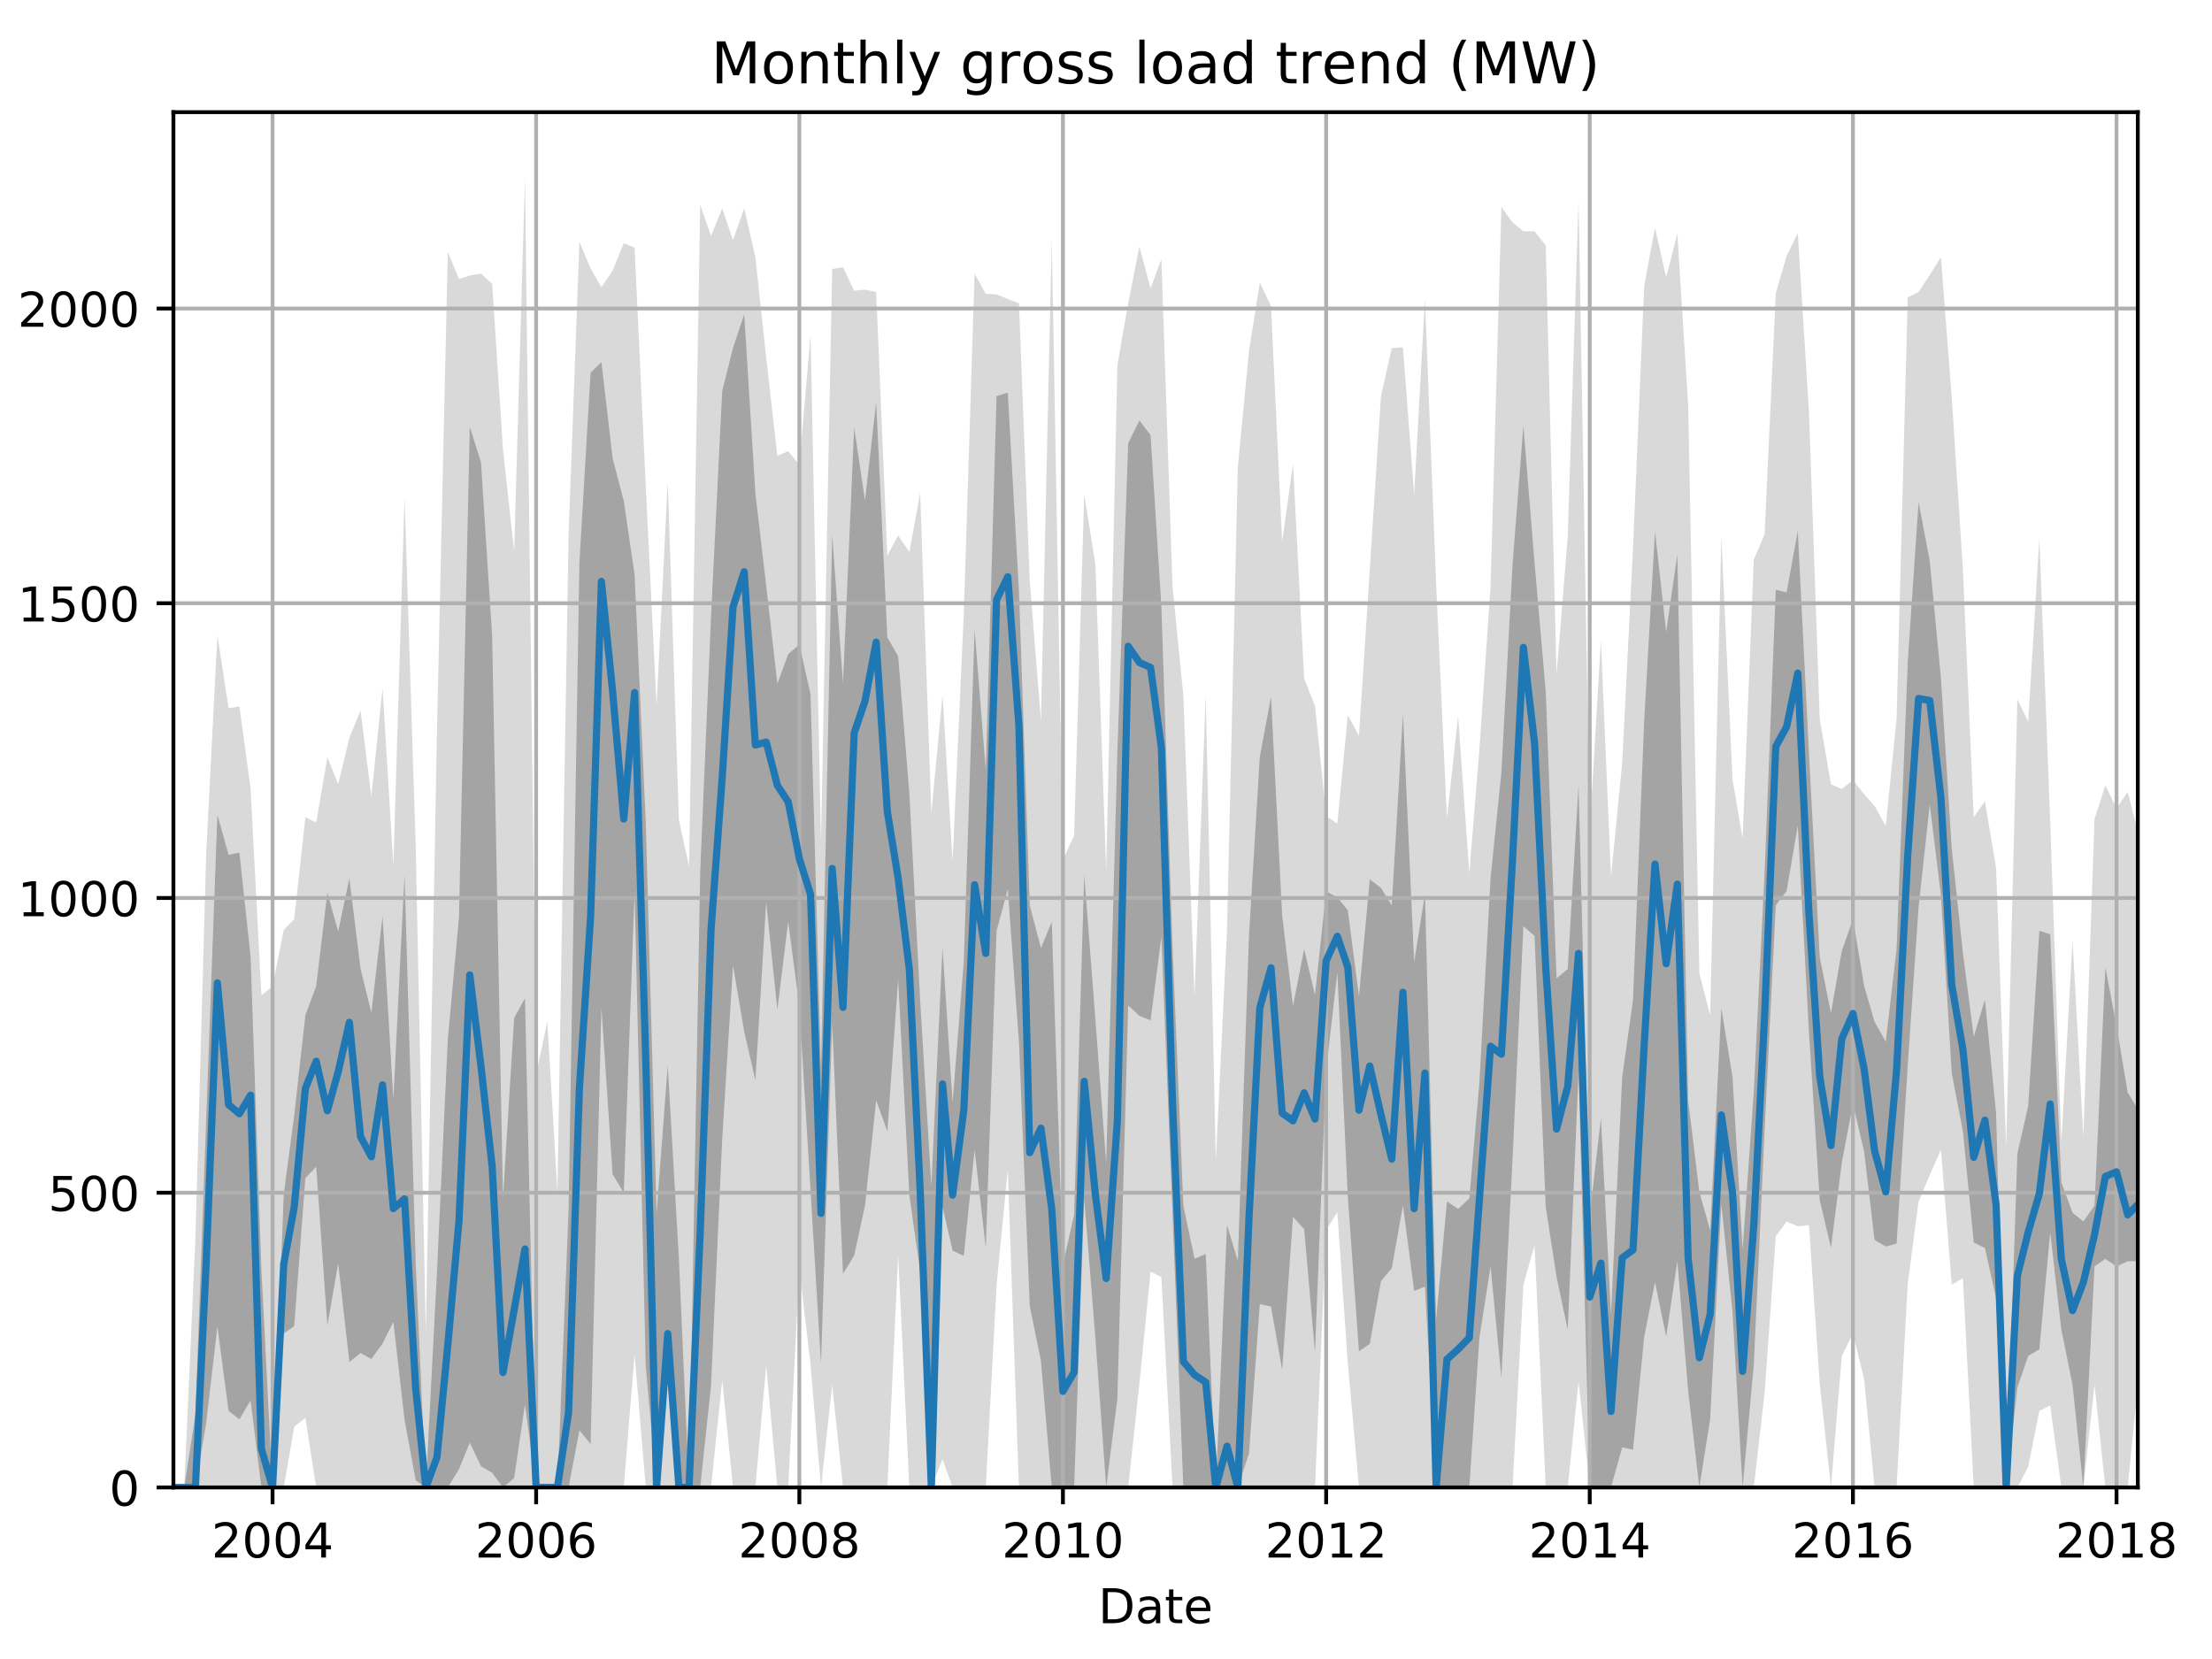 <?xml version="1.0" encoding="utf-8" standalone="no"?>
<!DOCTYPE svg PUBLIC "-//W3C//DTD SVG 1.1//EN"
  "http://www.w3.org/Graphics/SVG/1.1/DTD/svg11.dtd">
<!-- Created with matplotlib (http://matplotlib.org/) -->
<svg height="345.6pt" version="1.1" viewBox="0 0 460.8 345.6" width="460.8pt" xmlns="http://www.w3.org/2000/svg" xmlns:xlink="http://www.w3.org/1999/xlink">
 <defs>
  <style type="text/css">
*{stroke-linecap:butt;stroke-linejoin:round;}
  </style>
 </defs>
 <g id="figure_1">
  <g id="patch_1">
   <path d="M 0 345.6 
L 460.8 345.6 
L 460.8 0 
L 0 0 
z
" style="fill:none;"/>
  </g>
  <g id="axes_1">
   <g id="patch_2">
    <path d="M 36.124 309.863 
L 445.342 309.863 
L 445.342 23.365 
L 36.124 23.365 
z
" style="fill:none;"/>
   </g>
   <g id="PolyCollection_1">
    <path clip-path="url(#p1d9e7c443b)" d="M 36.124 309.863 
L 36.124 309.863 
L 38.377 309.863 
L 40.706 309.863 
L 42.959 309.863 
L 45.288 309.863 
L 47.616 309.863 
L 49.87 309.863 
L 52.198 309.863 
L 54.452 309.863 
L 56.78 309.863 
L 59.109 309.863 
L 61.287 297.215 
L 63.616 295.373 
L 65.869 309.863 
L 68.197 309.863 
L 70.451 309.863 
L 72.779 309.863 
L 75.108 309.863 
L 77.361 309.863 
L 79.69 309.863 
L 81.943 309.863 
L 84.272 309.863 
L 86.6 309.863 
L 88.703 309.863 
L 91.032 309.863 
L 93.285 309.863 
L 95.614 309.863 
L 97.867 309.863 
L 100.196 309.863 
L 102.524 309.863 
L 104.778 309.863 
L 107.106 309.863 
L 109.36 309.863 
L 111.688 309.863 
L 114.017 309.863 
L 116.12 309.863 
L 118.448 309.863 
L 120.702 309.863 
L 123.03 309.863 
L 125.284 309.863 
L 127.612 309.863 
L 129.941 309.863 
L 132.194 282.111 
L 134.523 309.863 
L 136.776 309.863 
L 139.105 309.863 
L 141.433 309.863 
L 143.536 309.863 
L 145.865 309.863 
L 148.118 309.863 
L 150.447 287.514 
L 152.7 309.863 
L 155.029 309.863 
L 157.357 309.863 
L 159.611 284.444 
L 161.939 309.863 
L 164.193 309.863 
L 166.521 264.183 
L 168.85 284.322 
L 171.028 309.863 
L 173.356 288.497 
L 175.61 309.863 
L 177.938 309.863 
L 180.192 309.863 
L 182.52 309.863 
L 184.849 309.863 
L 187.102 261.481 
L 189.431 309.863 
L 191.684 309.863 
L 194.013 309.863 
L 196.341 303.969 
L 198.444 309.863 
L 200.773 309.863 
L 203.026 309.863 
L 205.355 309.863 
L 207.608 267.744 
L 209.937 243.553 
L 212.265 309.863 
L 214.519 309.863 
L 216.847 309.863 
L 219.101 309.863 
L 221.429 309.863 
L 223.758 309.863 
L 225.861 309.863 
L 228.189 309.863 
L 230.443 309.863 
L 232.771 309.863 
L 235.025 309.863 
L 237.353 288.251 
L 239.682 264.92 
L 241.935 266.025 
L 244.264 309.863 
L 246.517 309.863 
L 248.845 309.863 
L 251.174 309.863 
L 253.277 309.863 
L 255.606 309.863 
L 257.859 309.863 
L 260.188 309.863 
L 262.441 309.863 
L 264.77 309.863 
L 267.098 309.863 
L 269.351 309.863 
L 271.68 309.863 
L 273.933 309.863 
L 276.262 256.201 
L 278.59 252.517 
L 280.769 283.953 
L 283.097 309.863 
L 285.351 309.863 
L 287.679 309.863 
L 289.933 309.863 
L 292.261 309.863 
L 294.59 309.863 
L 296.843 309.863 
L 299.172 309.863 
L 301.425 309.863 
L 303.753 309.863 
L 306.082 309.863 
L 308.185 309.863 
L 310.514 309.863 
L 312.767 309.863 
L 315.096 309.863 
L 317.349 267.621 
L 319.678 259.394 
L 322.006 309.863 
L 324.259 309.863 
L 326.588 309.863 
L 328.841 287.76 
L 331.17 309.863 
L 333.498 309.863 
L 335.602 309.863 
L 337.93 309.863 
L 340.184 309.863 
L 342.512 309.863 
L 344.765 309.863 
L 347.094 309.863 
L 349.422 309.863 
L 351.676 309.863 
L 354.004 309.863 
L 356.258 309.863 
L 358.586 309.863 
L 360.915 309.863 
L 363.018 309.863 
L 365.347 309.863 
L 367.6 290.216 
L 369.928 257.552 
L 372.182 254.482 
L 374.51 255.464 
L 376.839 255.219 
L 379.092 288.374 
L 381.421 309.863 
L 383.674 282.48 
L 386.003 277.813 
L 388.331 287.269 
L 390.51 309.863 
L 392.838 309.863 
L 395.092 309.863 
L 397.42 267.376 
L 399.673 250.307 
L 402.002 244.781 
L 404.33 239.501 
L 406.584 267.621 
L 408.912 266.27 
L 411.166 309.863 
L 413.494 309.863 
L 415.823 309.863 
L 417.926 309.863 
L 420.255 309.863 
L 422.508 305.566 
L 424.836 293.9 
L 427.09 292.795 
L 429.418 309.863 
L 431.747 309.863 
L 434 309.863 
L 436.329 288.497 
L 438.582 309.863 
L 440.911 309.863 
L 443.239 309.863 
L 445.342 288.742 
L 445.342 173.19 
L 445.342 173.19 
L 443.239 164.963 
L 440.911 168.401 
L 438.582 163.612 
L 436.329 170.611 
L 434 236.799 
L 431.747 195.785 
L 429.418 238.027 
L 427.09 170.98 
L 424.836 112.16 
L 422.508 150.35 
L 420.255 145.683 
L 417.926 238.887 
L 415.823 180.804 
L 413.494 166.927 
L 411.166 170.243 
L 408.912 118.668 
L 406.584 82.811 
L 404.33 53.585 
L 402.002 57.269 
L 399.673 60.831 
L 397.42 61.936 
L 395.092 149.736 
L 392.838 172.085 
L 390.51 167.91 
L 388.331 165.454 
L 386.003 162.507 
L 383.674 164.349 
L 381.421 163.366 
L 379.092 149.859 
L 376.839 85.758 
L 374.51 48.551 
L 372.182 53.34 
L 369.928 61.076 
L 367.6 111.3 
L 365.347 116.581 
L 363.018 174.664 
L 360.915 162.384 
L 358.586 111.791 
L 356.258 211.503 
L 354.004 202.784 
L 351.676 84.408 
L 349.422 48.674 
L 347.094 57.761 
L 344.765 47.446 
L 342.512 59.603 
L 340.184 114.247 
L 337.93 158.946 
L 335.602 182.645 
L 333.498 133.404 
L 331.17 172.822 
L 328.841 41.797 
L 326.588 111.791 
L 324.259 140.526 
L 322.006 51.13 
L 319.678 48.182 
L 317.349 48.182 
L 315.096 46.34 
L 312.767 43.148 
L 310.514 122.106 
L 308.185 156.121 
L 306.082 181.909 
L 303.753 149.122 
L 301.425 170.489 
L 299.172 121.738 
L 296.843 62.304 
L 294.59 103.073 
L 292.261 72.373 
L 289.933 72.496 
L 287.679 82.566 
L 285.351 118.668 
L 283.097 153.297 
L 280.769 148.999 
L 278.59 171.594 
L 276.262 169.997 
L 273.933 147.034 
L 271.68 141.386 
L 269.351 96.687 
L 267.098 112.897 
L 264.77 63.778 
L 262.441 58.866 
L 260.188 73.11 
L 257.859 97.301 
L 255.606 193.82 
L 253.277 241.834 
L 251.174 144.824 
L 248.845 207.451 
L 246.517 144.947 
L 244.264 122.229 
L 241.935 53.954 
L 239.682 60.094 
L 237.353 51.375 
L 235.025 63.164 
L 232.771 76.057 
L 230.443 181.417 
L 228.189 117.563 
L 225.861 102.95 
L 223.758 174.05 
L 221.429 179.084 
L 219.101 49.656 
L 216.847 150.104 
L 214.519 121.001 
L 212.265 63.164 
L 209.937 62.304 
L 207.608 61.322 
L 205.355 61.199 
L 203.026 57.024 
L 200.773 127.878 
L 198.444 179.33 
L 196.341 144.824 
L 194.013 169.383 
L 191.684 102.704 
L 189.431 114.984 
L 187.102 111.546 
L 184.849 115.721 
L 182.52 60.831 
L 180.192 60.339 
L 177.938 60.585 
L 175.61 55.673 
L 173.356 56.041 
L 171.028 175.278 
L 168.85 69.795 
L 166.521 96.81 
L 164.193 93.986 
L 161.939 94.968 
L 159.611 74.461 
L 157.357 53.585 
L 155.029 43.393 
L 152.7 50.024 
L 150.447 43.393 
L 148.118 49.165 
L 145.865 42.657 
L 143.536 180.435 
L 141.433 170.857 
L 139.105 100.248 
L 136.776 147.034 
L 134.523 101.231 
L 132.194 51.621 
L 129.941 50.638 
L 127.612 56.41 
L 125.284 59.848 
L 123.03 55.919 
L 120.702 50.393 
L 118.448 111.3 
L 116.12 248.342 
L 114.017 212.854 
L 111.688 223.783 
L 109.36 37.008 
L 107.106 114.861 
L 104.778 93.617 
L 102.524 59.111 
L 100.196 57.024 
L 97.867 57.392 
L 95.614 58.129 
L 93.285 52.48 
L 91.032 152.069 
L 88.703 277.691 
L 86.6 176.383 
L 84.272 103.564 
L 81.943 180.312 
L 79.69 143.35 
L 77.361 165.945 
L 75.108 148.017 
L 72.779 153.665 
L 70.451 163.366 
L 68.197 157.718 
L 65.869 171.348 
L 63.616 170.243 
L 61.287 191.487 
L 59.109 193.697 
L 56.78 205.486 
L 54.452 207.328 
L 52.198 164.226 
L 49.87 147.157 
L 47.616 147.525 
L 45.288 132.299 
L 42.959 177.734 
L 40.706 257.92 
L 38.377 309.863 
L 36.124 309.863 
z
" style="fill:#808080;fill-opacity:0.3;"/>
   </g>
   <g id="PolyCollection_2">
    <path clip-path="url(#p1d9e7c443b)" d="M 36.124 309.863 
L 36.124 309.863 
L 38.377 309.863 
L 40.706 309.863 
L 42.959 296.356 
L 45.288 276.34 
L 47.616 293.9 
L 49.87 295.68 
L 52.198 291.72 
L 54.452 309.863 
L 56.78 309.863 
L 59.109 277.813 
L 61.287 276.248 
L 63.616 245.426 
L 65.869 243.062 
L 68.197 276.125 
L 70.451 263.17 
L 72.779 283.738 
L 75.108 281.866 
L 77.361 283.094 
L 79.69 279.901 
L 81.943 275.357 
L 84.272 295.742 
L 86.6 308.39 
L 88.703 309.863 
L 91.032 309.863 
L 93.285 309.863 
L 95.614 306.057 
L 97.867 300.531 
L 100.196 305.443 
L 102.524 306.824 
L 104.778 309.863 
L 107.106 307.899 
L 109.36 292.61 
L 111.688 309.863 
L 114.017 309.863 
L 116.12 309.863 
L 118.448 309.863 
L 120.702 297.952 
L 123.03 300.838 
L 125.284 209.876 
L 127.612 244.597 
L 129.941 248.465 
L 132.194 185.807 
L 134.523 284.598 
L 136.776 309.863 
L 139.105 288.159 
L 141.433 309.863 
L 143.536 309.863 
L 145.865 309.863 
L 148.118 288.681 
L 150.447 237.321 
L 152.7 201.126 
L 155.029 214.88 
L 157.357 225.011 
L 159.611 187.956 
L 161.939 210.336 
L 164.193 192.009 
L 166.521 209.722 
L 168.85 247.974 
L 171.028 284.076 
L 173.356 213.069 
L 175.61 265.349 
L 177.938 261.543 
L 180.192 251.166 
L 182.52 229.216 
L 184.849 235.633 
L 187.102 204.012 
L 189.431 248.956 
L 191.684 264.828 
L 194.013 309.863 
L 196.341 251.412 
L 198.444 260.53 
L 200.773 261.635 
L 203.026 239.531 
L 205.355 259.916 
L 207.608 193.912 
L 209.937 185.224 
L 212.265 216.998 
L 214.519 272.103 
L 216.847 283.493 
L 219.101 309.863 
L 221.429 309.863 
L 223.758 309.863 
L 225.861 249.693 
L 228.189 278.765 
L 230.443 309.863 
L 232.771 291.352 
L 235.025 209.446 
L 237.353 211.626 
L 239.682 212.547 
L 241.935 195.171 
L 244.264 253.193 
L 246.517 309.863 
L 248.845 309.863 
L 251.174 309.863 
L 253.277 309.863 
L 255.606 309.863 
L 257.859 309.863 
L 260.188 302.772 
L 262.441 271.674 
L 264.77 272.165 
L 267.098 285.365 
L 269.351 253.5 
L 271.68 256.048 
L 273.933 281.682 
L 276.262 222.862 
L 278.59 202.569 
L 280.769 249.202 
L 283.097 281.497 
L 285.351 279.932 
L 287.679 266.884 
L 289.933 264.183 
L 292.261 251.074 
L 294.59 268.911 
L 296.843 268.051 
L 299.172 309.863 
L 301.425 309.863 
L 303.753 309.863 
L 306.082 309.863 
L 308.185 278.704 
L 310.514 263.815 
L 312.767 287.085 
L 315.096 241.343 
L 317.349 192.96 
L 319.678 194.987 
L 322.006 251.412 
L 324.259 265.994 
L 326.588 277.015 
L 328.841 223.291 
L 331.17 309.863 
L 333.498 309.863 
L 335.602 309.863 
L 337.93 301.513 
L 340.184 302.004 
L 342.512 278.519 
L 344.765 267.13 
L 347.094 278.427 
L 349.422 262.74 
L 351.676 289.786 
L 354.004 309.863 
L 356.258 295.65 
L 358.586 250.859 
L 360.915 273.331 
L 363.018 309.863 
L 365.347 284.322 
L 367.6 235.387 
L 369.928 188.601 
L 372.182 185.623 
L 374.51 171.993 
L 376.839 214.972 
L 379.092 250.061 
L 381.421 259.916 
L 383.674 242.264 
L 386.003 229.953 
L 388.331 239.9 
L 390.51 258.319 
L 392.838 259.67 
L 395.092 259.056 
L 397.42 221.941 
L 399.673 188.97 
L 402.002 167.572 
L 404.33 186.483 
L 406.584 223.568 
L 408.912 235.725 
L 411.166 258.841 
L 413.494 259.977 
L 415.823 270.446 
L 417.926 309.863 
L 420.255 289.049 
L 422.508 282.48 
L 424.836 281.068 
L 427.09 256.754 
L 429.418 276.985 
L 431.747 288.497 
L 434 309.863 
L 436.329 263.815 
L 438.582 262.249 
L 440.911 263.815 
L 443.239 262.74 
L 445.342 262.74 
L 445.342 231.058 
L 445.342 231.058 
L 443.239 227.589 
L 440.911 213.713 
L 438.582 201.556 
L 436.329 251.166 
L 434 254.451 
L 431.747 252.64 
L 429.418 246.316 
L 427.09 194.618 
L 424.836 193.912 
L 422.508 230.383 
L 420.255 240.36 
L 417.926 309.863 
L 415.823 231.979 
L 413.494 208.249 
L 411.166 215.985 
L 408.912 198.517 
L 406.584 176.843 
L 404.33 141.263 
L 402.002 116.887 
L 399.673 104.546 
L 397.42 137.886 
L 395.092 197.719 
L 392.838 216.998 
L 390.51 212.854 
L 388.331 205.394 
L 386.003 191.487 
L 383.674 198.118 
L 381.421 211.073 
L 379.092 199.438 
L 376.839 156.858 
L 374.51 110.594 
L 372.182 123.426 
L 369.928 122.843 
L 367.6 181.694 
L 365.347 227.466 
L 363.018 260.253 
L 360.915 224.366 
L 358.586 210.029 
L 356.258 256.293 
L 354.004 248.311 
L 351.676 229.216 
L 349.422 115.506 
L 347.094 131.654 
L 344.765 110.656 
L 342.512 150.227 
L 340.184 208.31 
L 337.93 224.427 
L 335.602 273.822 
L 333.498 232.962 
L 331.17 253.131 
L 328.841 163.643 
L 326.588 201.863 
L 324.259 203.797 
L 322.006 144.087 
L 319.678 117.287 
L 317.349 88.706 
L 315.096 117.532 
L 312.767 160.91 
L 310.514 182.891 
L 308.185 225.532 
L 306.082 249.662 
L 303.753 251.842 
L 301.425 250.276 
L 299.172 274.805 
L 296.843 186.268 
L 294.59 200.42 
L 292.261 148.723 
L 289.933 188.632 
L 287.679 184.948 
L 285.351 183.198 
L 283.097 207.512 
L 280.769 189.614 
L 278.59 186.943 
L 276.262 185.715 
L 273.933 207.297 
L 271.68 197.719 
L 269.351 209.538 
L 267.098 190.689 
L 264.77 145.162 
L 262.441 157.687 
L 260.188 194.894 
L 257.859 262.679 
L 255.606 255.188 
L 253.277 309.863 
L 251.174 261.236 
L 248.845 262.218 
L 246.517 251.166 
L 244.264 197.35 
L 241.935 126.281 
L 239.682 90.64 
L 237.353 87.6 
L 235.025 92.328 
L 232.771 156.612 
L 230.443 242.294 
L 228.189 212.362 
L 225.861 182.246 
L 223.758 253.008 
L 221.429 263.446 
L 219.101 192.039 
L 216.847 197.504 
L 214.519 188.632 
L 212.265 123.027 
L 209.937 81.798 
L 207.608 82.504 
L 205.355 160.45 
L 203.026 131.163 
L 200.773 200.328 
L 198.444 229.646 
L 196.341 197.473 
L 194.013 246.991 
L 191.684 208.372 
L 189.431 165.208 
L 187.102 136.689 
L 184.849 132.79 
L 182.52 83.763 
L 180.192 104.27 
L 177.938 89.043 
L 175.61 142.307 
L 173.356 111.454 
L 171.028 222.677 
L 168.85 144.64 
L 166.521 134.294 
L 164.193 136.259 
L 161.939 142.429 
L 159.611 121.984 
L 157.357 102.704 
L 155.029 65.466 
L 152.7 72.466 
L 150.447 81.491 
L 148.118 128.492 
L 145.865 181.694 
L 143.536 309.863 
L 141.433 262.341 
L 139.105 221.971 
L 136.776 252.763 
L 134.523 171.317 
L 132.194 119.65 
L 129.941 104.362 
L 127.612 95.429 
L 125.284 75.443 
L 123.03 77.654 
L 120.702 117.256 
L 118.448 251.995 
L 116.12 309.863 
L 114.017 309.863 
L 111.688 309.863 
L 109.36 207.942 
L 107.106 212.086 
L 104.778 249.57 
L 102.524 132.513 
L 100.196 96.288 
L 97.867 88.92 
L 95.614 191.088 
L 93.285 216.538 
L 91.032 264.92 
L 88.703 309.863 
L 86.6 263.201 
L 84.272 182.154 
L 81.943 229.063 
L 79.69 190.873 
L 77.361 210.981 
L 75.108 201.771 
L 72.779 182.983 
L 70.451 194.066 
L 68.197 185.961 
L 65.869 205.424 
L 63.616 211.472 
L 61.287 232.378 
L 59.109 248.772 
L 56.78 309.863 
L 54.452 264.521 
L 52.198 199.223 
L 49.87 177.611 
L 47.616 178.071 
L 45.288 169.721 
L 42.959 233.084 
L 40.706 294.606 
L 38.377 309.863 
L 36.124 309.863 
z
" style="fill:#808080;fill-opacity:0.6;"/>
   </g>
   <g id="matplotlib.axis_1">
    <g id="xtick_1">
     <g id="line2d_1">
      <path clip-path="url(#p1d9e7c443b)" d="M 56.78 309.863 
L 56.78 23.365 
" style="fill:none;stroke:#b0b0b0;stroke-linecap:square;stroke-width:0.8;"/>
     </g>
     <g id="line2d_2">
      <defs>
       <path d="M 0 0 
L 0 3.5 
" id="m253d51d270" style="stroke:#000000;stroke-width:0.8;"/>
      </defs>
      <g>
       <use style="stroke:#000000;stroke-width:0.8;" x="56.78" xlink:href="#m253d51d270" y="309.863"/>
      </g>
     </g>
     <g id="text_1">
      <!-- 2004 -->
      <defs>
       <path d="M 19.188 8.297 
L 53.609 8.297 
L 53.609 0 
L 7.328 0 
L 7.328 8.297 
Q 12.938 14.109 22.625 23.891 
Q 32.328 33.688 34.812 36.531 
Q 39.547 41.844 41.422 45.531 
Q 43.312 49.219 43.312 52.781 
Q 43.312 58.594 39.234 62.25 
Q 35.156 65.922 28.609 65.922 
Q 23.969 65.922 18.812 64.312 
Q 13.672 62.703 7.812 59.422 
L 7.812 69.391 
Q 13.766 71.781 18.938 73 
Q 24.125 74.219 28.422 74.219 
Q 39.75 74.219 46.484 68.547 
Q 53.219 62.891 53.219 53.422 
Q 53.219 48.922 51.531 44.891 
Q 49.859 40.875 45.406 35.406 
Q 44.188 33.984 37.641 27.219 
Q 31.109 20.453 19.188 8.297 
z
" id="DejaVuSans-32"/>
       <path d="M 31.781 66.406 
Q 24.172 66.406 20.328 58.906 
Q 16.5 51.422 16.5 36.375 
Q 16.5 21.391 20.328 13.891 
Q 24.172 6.391 31.781 6.391 
Q 39.453 6.391 43.281 13.891 
Q 47.125 21.391 47.125 36.375 
Q 47.125 51.422 43.281 58.906 
Q 39.453 66.406 31.781 66.406 
z
M 31.781 74.219 
Q 44.047 74.219 50.516 64.516 
Q 56.984 54.828 56.984 36.375 
Q 56.984 17.969 50.516 8.266 
Q 44.047 -1.422 31.781 -1.422 
Q 19.531 -1.422 13.062 8.266 
Q 6.594 17.969 6.594 36.375 
Q 6.594 54.828 13.062 64.516 
Q 19.531 74.219 31.781 74.219 
z
" id="DejaVuSans-30"/>
       <path d="M 37.797 64.312 
L 12.891 25.391 
L 37.797 25.391 
z
M 35.203 72.906 
L 47.609 72.906 
L 47.609 25.391 
L 58.016 25.391 
L 58.016 17.188 
L 47.609 17.188 
L 47.609 0 
L 37.797 0 
L 37.797 17.188 
L 4.891 17.188 
L 4.891 26.703 
z
" id="DejaVuSans-34"/>
      </defs>
      <g transform="translate(44.055 324.462)scale(0.1 -0.1)">
       <use xlink:href="#DejaVuSans-32"/>
       <use x="63.623" xlink:href="#DejaVuSans-30"/>
       <use x="127.246" xlink:href="#DejaVuSans-30"/>
       <use x="190.869" xlink:href="#DejaVuSans-34"/>
      </g>
     </g>
    </g>
    <g id="xtick_2">
     <g id="line2d_3">
      <path clip-path="url(#p1d9e7c443b)" d="M 111.688 309.863 
L 111.688 23.365 
" style="fill:none;stroke:#b0b0b0;stroke-linecap:square;stroke-width:0.8;"/>
     </g>
     <g id="line2d_4">
      <g>
       <use style="stroke:#000000;stroke-width:0.8;" x="111.688" xlink:href="#m253d51d270" y="309.863"/>
      </g>
     </g>
     <g id="text_2">
      <!-- 2006 -->
      <defs>
       <path d="M 33.016 40.375 
Q 26.375 40.375 22.484 35.828 
Q 18.609 31.297 18.609 23.391 
Q 18.609 15.531 22.484 10.953 
Q 26.375 6.391 33.016 6.391 
Q 39.656 6.391 43.531 10.953 
Q 47.406 15.531 47.406 23.391 
Q 47.406 31.297 43.531 35.828 
Q 39.656 40.375 33.016 40.375 
z
M 52.594 71.297 
L 52.594 62.312 
Q 48.875 64.062 45.094 64.984 
Q 41.312 65.922 37.594 65.922 
Q 27.828 65.922 22.672 59.328 
Q 17.531 52.734 16.797 39.406 
Q 19.672 43.656 24.016 45.922 
Q 28.375 48.188 33.594 48.188 
Q 44.578 48.188 50.953 41.516 
Q 57.328 34.859 57.328 23.391 
Q 57.328 12.156 50.688 5.359 
Q 44.047 -1.422 33.016 -1.422 
Q 20.359 -1.422 13.672 8.266 
Q 6.984 17.969 6.984 36.375 
Q 6.984 53.656 15.188 63.938 
Q 23.391 74.219 37.203 74.219 
Q 40.922 74.219 44.703 73.484 
Q 48.484 72.75 52.594 71.297 
z
" id="DejaVuSans-36"/>
      </defs>
      <g transform="translate(98.963 324.462)scale(0.1 -0.1)">
       <use xlink:href="#DejaVuSans-32"/>
       <use x="63.623" xlink:href="#DejaVuSans-30"/>
       <use x="127.246" xlink:href="#DejaVuSans-30"/>
       <use x="190.869" xlink:href="#DejaVuSans-36"/>
      </g>
     </g>
    </g>
    <g id="xtick_3">
     <g id="line2d_5">
      <path clip-path="url(#p1d9e7c443b)" d="M 166.521 309.863 
L 166.521 23.365 
" style="fill:none;stroke:#b0b0b0;stroke-linecap:square;stroke-width:0.8;"/>
     </g>
     <g id="line2d_6">
      <g>
       <use style="stroke:#000000;stroke-width:0.8;" x="166.521" xlink:href="#m253d51d270" y="309.863"/>
      </g>
     </g>
     <g id="text_3">
      <!-- 2008 -->
      <defs>
       <path d="M 31.781 34.625 
Q 24.75 34.625 20.719 30.859 
Q 16.703 27.094 16.703 20.516 
Q 16.703 13.922 20.719 10.156 
Q 24.75 6.391 31.781 6.391 
Q 38.812 6.391 42.859 10.172 
Q 46.922 13.969 46.922 20.516 
Q 46.922 27.094 42.891 30.859 
Q 38.875 34.625 31.781 34.625 
z
M 21.922 38.812 
Q 15.578 40.375 12.031 44.719 
Q 8.5 49.078 8.5 55.328 
Q 8.5 64.062 14.719 69.141 
Q 20.953 74.219 31.781 74.219 
Q 42.672 74.219 48.875 69.141 
Q 55.078 64.062 55.078 55.328 
Q 55.078 49.078 51.531 44.719 
Q 48 40.375 41.703 38.812 
Q 48.828 37.156 52.797 32.312 
Q 56.781 27.484 56.781 20.516 
Q 56.781 9.906 50.312 4.234 
Q 43.844 -1.422 31.781 -1.422 
Q 19.734 -1.422 13.25 4.234 
Q 6.781 9.906 6.781 20.516 
Q 6.781 27.484 10.781 32.312 
Q 14.797 37.156 21.922 38.812 
z
M 18.312 54.391 
Q 18.312 48.734 21.844 45.562 
Q 25.391 42.391 31.781 42.391 
Q 38.141 42.391 41.719 45.562 
Q 45.312 48.734 45.312 54.391 
Q 45.312 60.062 41.719 63.234 
Q 38.141 66.406 31.781 66.406 
Q 25.391 66.406 21.844 63.234 
Q 18.312 60.062 18.312 54.391 
z
" id="DejaVuSans-38"/>
      </defs>
      <g transform="translate(153.796 324.462)scale(0.1 -0.1)">
       <use xlink:href="#DejaVuSans-32"/>
       <use x="63.623" xlink:href="#DejaVuSans-30"/>
       <use x="127.246" xlink:href="#DejaVuSans-30"/>
       <use x="190.869" xlink:href="#DejaVuSans-38"/>
      </g>
     </g>
    </g>
    <g id="xtick_4">
     <g id="line2d_7">
      <path clip-path="url(#p1d9e7c443b)" d="M 221.429 309.863 
L 221.429 23.365 
" style="fill:none;stroke:#b0b0b0;stroke-linecap:square;stroke-width:0.8;"/>
     </g>
     <g id="line2d_8">
      <g>
       <use style="stroke:#000000;stroke-width:0.8;" x="221.429" xlink:href="#m253d51d270" y="309.863"/>
      </g>
     </g>
     <g id="text_4">
      <!-- 2010 -->
      <defs>
       <path d="M 12.406 8.297 
L 28.516 8.297 
L 28.516 63.922 
L 10.984 60.406 
L 10.984 69.391 
L 28.422 72.906 
L 38.281 72.906 
L 38.281 8.297 
L 54.391 8.297 
L 54.391 0 
L 12.406 0 
z
" id="DejaVuSans-31"/>
      </defs>
      <g transform="translate(208.704 324.462)scale(0.1 -0.1)">
       <use xlink:href="#DejaVuSans-32"/>
       <use x="63.623" xlink:href="#DejaVuSans-30"/>
       <use x="127.246" xlink:href="#DejaVuSans-31"/>
       <use x="190.869" xlink:href="#DejaVuSans-30"/>
      </g>
     </g>
    </g>
    <g id="xtick_5">
     <g id="line2d_9">
      <path clip-path="url(#p1d9e7c443b)" d="M 276.262 309.863 
L 276.262 23.365 
" style="fill:none;stroke:#b0b0b0;stroke-linecap:square;stroke-width:0.8;"/>
     </g>
     <g id="line2d_10">
      <g>
       <use style="stroke:#000000;stroke-width:0.8;" x="276.262" xlink:href="#m253d51d270" y="309.863"/>
      </g>
     </g>
     <g id="text_5">
      <!-- 2012 -->
      <g transform="translate(263.537 324.462)scale(0.1 -0.1)">
       <use xlink:href="#DejaVuSans-32"/>
       <use x="63.623" xlink:href="#DejaVuSans-30"/>
       <use x="127.246" xlink:href="#DejaVuSans-31"/>
       <use x="190.869" xlink:href="#DejaVuSans-32"/>
      </g>
     </g>
    </g>
    <g id="xtick_6">
     <g id="line2d_11">
      <path clip-path="url(#p1d9e7c443b)" d="M 331.17 309.863 
L 331.17 23.365 
" style="fill:none;stroke:#b0b0b0;stroke-linecap:square;stroke-width:0.8;"/>
     </g>
     <g id="line2d_12">
      <g>
       <use style="stroke:#000000;stroke-width:0.8;" x="331.17" xlink:href="#m253d51d270" y="309.863"/>
      </g>
     </g>
     <g id="text_6">
      <!-- 2014 -->
      <g transform="translate(318.445 324.462)scale(0.1 -0.1)">
       <use xlink:href="#DejaVuSans-32"/>
       <use x="63.623" xlink:href="#DejaVuSans-30"/>
       <use x="127.246" xlink:href="#DejaVuSans-31"/>
       <use x="190.869" xlink:href="#DejaVuSans-34"/>
      </g>
     </g>
    </g>
    <g id="xtick_7">
     <g id="line2d_13">
      <path clip-path="url(#p1d9e7c443b)" d="M 386.003 309.863 
L 386.003 23.365 
" style="fill:none;stroke:#b0b0b0;stroke-linecap:square;stroke-width:0.8;"/>
     </g>
     <g id="line2d_14">
      <g>
       <use style="stroke:#000000;stroke-width:0.8;" x="386.003" xlink:href="#m253d51d270" y="309.863"/>
      </g>
     </g>
     <g id="text_7">
      <!-- 2016 -->
      <g transform="translate(373.278 324.462)scale(0.1 -0.1)">
       <use xlink:href="#DejaVuSans-32"/>
       <use x="63.623" xlink:href="#DejaVuSans-30"/>
       <use x="127.246" xlink:href="#DejaVuSans-31"/>
       <use x="190.869" xlink:href="#DejaVuSans-36"/>
      </g>
     </g>
    </g>
    <g id="xtick_8">
     <g id="line2d_15">
      <path clip-path="url(#p1d9e7c443b)" d="M 440.911 309.863 
L 440.911 23.365 
" style="fill:none;stroke:#b0b0b0;stroke-linecap:square;stroke-width:0.8;"/>
     </g>
     <g id="line2d_16">
      <g>
       <use style="stroke:#000000;stroke-width:0.8;" x="440.911" xlink:href="#m253d51d270" y="309.863"/>
      </g>
     </g>
     <g id="text_8">
      <!-- 2018 -->
      <g transform="translate(428.186 324.462)scale(0.1 -0.1)">
       <use xlink:href="#DejaVuSans-32"/>
       <use x="63.623" xlink:href="#DejaVuSans-30"/>
       <use x="127.246" xlink:href="#DejaVuSans-31"/>
       <use x="190.869" xlink:href="#DejaVuSans-38"/>
      </g>
     </g>
    </g>
    <g id="text_9">
     <!-- Date -->
     <defs>
      <path d="M 19.672 64.797 
L 19.672 8.109 
L 31.594 8.109 
Q 46.688 8.109 53.688 14.938 
Q 60.688 21.781 60.688 36.531 
Q 60.688 51.172 53.688 57.984 
Q 46.688 64.797 31.594 64.797 
z
M 9.812 72.906 
L 30.078 72.906 
Q 51.266 72.906 61.172 64.094 
Q 71.094 55.281 71.094 36.531 
Q 71.094 17.672 61.125 8.828 
Q 51.172 0 30.078 0 
L 9.812 0 
z
" id="DejaVuSans-44"/>
      <path d="M 34.281 27.484 
Q 23.391 27.484 19.188 25 
Q 14.984 22.516 14.984 16.5 
Q 14.984 11.719 18.141 8.906 
Q 21.297 6.109 26.703 6.109 
Q 34.188 6.109 38.703 11.406 
Q 43.219 16.703 43.219 25.484 
L 43.219 27.484 
z
M 52.203 31.203 
L 52.203 0 
L 43.219 0 
L 43.219 8.297 
Q 40.141 3.328 35.547 0.953 
Q 30.953 -1.422 24.312 -1.422 
Q 15.922 -1.422 10.953 3.297 
Q 6 8.016 6 15.922 
Q 6 25.141 12.172 29.828 
Q 18.359 34.516 30.609 34.516 
L 43.219 34.516 
L 43.219 35.406 
Q 43.219 41.609 39.141 45 
Q 35.062 48.391 27.688 48.391 
Q 23 48.391 18.547 47.266 
Q 14.109 46.141 10.016 43.891 
L 10.016 52.203 
Q 14.938 54.109 19.578 55.047 
Q 24.219 56 28.609 56 
Q 40.484 56 46.344 49.844 
Q 52.203 43.703 52.203 31.203 
z
" id="DejaVuSans-61"/>
      <path d="M 18.312 70.219 
L 18.312 54.688 
L 36.812 54.688 
L 36.812 47.703 
L 18.312 47.703 
L 18.312 18.016 
Q 18.312 11.328 20.141 9.422 
Q 21.969 7.516 27.594 7.516 
L 36.812 7.516 
L 36.812 0 
L 27.594 0 
Q 17.188 0 13.234 3.875 
Q 9.281 7.766 9.281 18.016 
L 9.281 47.703 
L 2.688 47.703 
L 2.688 54.688 
L 9.281 54.688 
L 9.281 70.219 
z
" id="DejaVuSans-74"/>
      <path d="M 56.203 29.594 
L 56.203 25.203 
L 14.891 25.203 
Q 15.484 15.922 20.484 11.062 
Q 25.484 6.203 34.422 6.203 
Q 39.594 6.203 44.453 7.469 
Q 49.312 8.734 54.109 11.281 
L 54.109 2.781 
Q 49.266 0.734 44.188 -0.344 
Q 39.109 -1.422 33.891 -1.422 
Q 20.797 -1.422 13.156 6.188 
Q 5.516 13.812 5.516 26.812 
Q 5.516 40.234 12.766 48.109 
Q 20.016 56 32.328 56 
Q 43.359 56 49.781 48.891 
Q 56.203 41.797 56.203 29.594 
z
M 47.219 32.234 
Q 47.125 39.594 43.094 43.984 
Q 39.062 48.391 32.422 48.391 
Q 24.906 48.391 20.391 44.141 
Q 15.875 39.891 15.188 32.172 
z
" id="DejaVuSans-65"/>
     </defs>
     <g transform="translate(228.782 338.14)scale(0.1 -0.1)">
      <use xlink:href="#DejaVuSans-44"/>
      <use x="77.002" xlink:href="#DejaVuSans-61"/>
      <use x="138.281" xlink:href="#DejaVuSans-74"/>
      <use x="177.49" xlink:href="#DejaVuSans-65"/>
     </g>
    </g>
   </g>
   <g id="matplotlib.axis_2">
    <g id="ytick_1">
     <g id="line2d_17">
      <path clip-path="url(#p1d9e7c443b)" d="M 36.124 309.863 
L 445.342 309.863 
" style="fill:none;stroke:#b0b0b0;stroke-linecap:square;stroke-width:0.8;"/>
     </g>
     <g id="line2d_18">
      <defs>
       <path d="M 0 0 
L -3.5 0 
" id="ma7fcd13689" style="stroke:#000000;stroke-width:0.8;"/>
      </defs>
      <g>
       <use style="stroke:#000000;stroke-width:0.8;" x="36.124" xlink:href="#ma7fcd13689" y="309.863"/>
      </g>
     </g>
     <g id="text_10">
      <!-- 0 -->
      <g transform="translate(22.762 313.663)scale(0.1 -0.1)">
       <use xlink:href="#DejaVuSans-30"/>
      </g>
     </g>
    </g>
    <g id="ytick_2">
     <g id="line2d_19">
      <path clip-path="url(#p1d9e7c443b)" d="M 36.124 248.465 
L 445.342 248.465 
" style="fill:none;stroke:#b0b0b0;stroke-linecap:square;stroke-width:0.8;"/>
     </g>
     <g id="line2d_20">
      <g>
       <use style="stroke:#000000;stroke-width:0.8;" x="36.124" xlink:href="#ma7fcd13689" y="248.465"/>
      </g>
     </g>
     <g id="text_11">
      <!-- 500 -->
      <defs>
       <path d="M 10.797 72.906 
L 49.516 72.906 
L 49.516 64.594 
L 19.828 64.594 
L 19.828 46.734 
Q 21.969 47.469 24.109 47.828 
Q 26.266 48.188 28.422 48.188 
Q 40.625 48.188 47.75 41.5 
Q 54.891 34.812 54.891 23.391 
Q 54.891 11.625 47.562 5.094 
Q 40.234 -1.422 26.906 -1.422 
Q 22.312 -1.422 17.547 -0.641 
Q 12.797 0.141 7.719 1.703 
L 7.719 11.625 
Q 12.109 9.234 16.797 8.062 
Q 21.484 6.891 26.703 6.891 
Q 35.156 6.891 40.078 11.328 
Q 45.016 15.766 45.016 23.391 
Q 45.016 31 40.078 35.438 
Q 35.156 39.891 26.703 39.891 
Q 22.75 39.891 18.812 39.016 
Q 14.891 38.141 10.797 36.281 
z
" id="DejaVuSans-35"/>
      </defs>
      <g transform="translate(10.037 252.264)scale(0.1 -0.1)">
       <use xlink:href="#DejaVuSans-35"/>
       <use x="63.623" xlink:href="#DejaVuSans-30"/>
       <use x="127.246" xlink:href="#DejaVuSans-30"/>
      </g>
     </g>
    </g>
    <g id="ytick_3">
     <g id="line2d_21">
      <path clip-path="url(#p1d9e7c443b)" d="M 36.124 187.066 
L 445.342 187.066 
" style="fill:none;stroke:#b0b0b0;stroke-linecap:square;stroke-width:0.8;"/>
     </g>
     <g id="line2d_22">
      <g>
       <use style="stroke:#000000;stroke-width:0.8;" x="36.124" xlink:href="#ma7fcd13689" y="187.066"/>
      </g>
     </g>
     <g id="text_12">
      <!-- 1000 -->
      <g transform="translate(3.674 190.865)scale(0.1 -0.1)">
       <use xlink:href="#DejaVuSans-31"/>
       <use x="63.623" xlink:href="#DejaVuSans-30"/>
       <use x="127.246" xlink:href="#DejaVuSans-30"/>
       <use x="190.869" xlink:href="#DejaVuSans-30"/>
      </g>
     </g>
    </g>
    <g id="ytick_4">
     <g id="line2d_23">
      <path clip-path="url(#p1d9e7c443b)" d="M 36.124 125.668 
L 445.342 125.668 
" style="fill:none;stroke:#b0b0b0;stroke-linecap:square;stroke-width:0.8;"/>
     </g>
     <g id="line2d_24">
      <g>
       <use style="stroke:#000000;stroke-width:0.8;" x="36.124" xlink:href="#ma7fcd13689" y="125.668"/>
      </g>
     </g>
     <g id="text_13">
      <!-- 1500 -->
      <g transform="translate(3.674 129.467)scale(0.1 -0.1)">
       <use xlink:href="#DejaVuSans-31"/>
       <use x="63.623" xlink:href="#DejaVuSans-35"/>
       <use x="127.246" xlink:href="#DejaVuSans-30"/>
       <use x="190.869" xlink:href="#DejaVuSans-30"/>
      </g>
     </g>
    </g>
    <g id="ytick_5">
     <g id="line2d_25">
      <path clip-path="url(#p1d9e7c443b)" d="M 36.124 64.269 
L 445.342 64.269 
" style="fill:none;stroke:#b0b0b0;stroke-linecap:square;stroke-width:0.8;"/>
     </g>
     <g id="line2d_26">
      <g>
       <use style="stroke:#000000;stroke-width:0.8;" x="36.124" xlink:href="#ma7fcd13689" y="64.269"/>
      </g>
     </g>
     <g id="text_14">
      <!-- 2000 -->
      <g transform="translate(3.674 68.068)scale(0.1 -0.1)">
       <use xlink:href="#DejaVuSans-32"/>
       <use x="63.623" xlink:href="#DejaVuSans-30"/>
       <use x="127.246" xlink:href="#DejaVuSans-30"/>
       <use x="190.869" xlink:href="#DejaVuSans-30"/>
      </g>
     </g>
    </g>
   </g>
   <g id="line2d_27">
    <path clip-path="url(#p1d9e7c443b)" d="M 36.124 309.863 
L 40.706 309.863 
L 42.959 262.832 
L 45.288 204.749 
L 47.616 230.107 
L 49.87 232.01 
L 52.198 228.142 
L 54.452 301.82 
L 56.78 309.863 
L 59.109 263.323 
L 61.287 251.473 
L 63.616 226.73 
L 65.869 221.081 
L 68.197 231.396 
L 70.451 223.291 
L 72.779 212.976 
L 75.108 236.799 
L 77.361 240.974 
L 79.69 225.993 
L 81.943 251.78 
L 84.272 249.754 
L 86.6 289.295 
L 88.703 309.863 
L 91.032 303.539 
L 93.285 280.208 
L 95.614 254.359 
L 97.867 203.091 
L 100.196 222.125 
L 102.524 243 
L 104.778 285.918 
L 109.36 260.192 
L 111.688 309.863 
L 116.12 309.863 
L 118.448 294.207 
L 120.702 226.668 
L 123.03 190.996 
L 125.284 121.124 
L 127.612 143.964 
L 129.941 170.611 
L 132.194 144.271 
L 134.523 220.467 
L 136.776 309.863 
L 139.105 277.813 
L 141.433 309.863 
L 143.536 309.863 
L 145.865 256.631 
L 148.118 193.759 
L 150.447 162.016 
L 152.7 126.466 
L 155.029 119.098 
L 157.357 155.2 
L 159.611 154.586 
L 161.939 163.612 
L 164.193 167.05 
L 166.521 178.9 
L 168.85 186.329 
L 171.028 252.763 
L 173.356 180.926 
L 175.61 209.845 
L 177.938 152.683 
L 180.192 146.052 
L 182.52 133.772 
L 184.849 169.076 
L 187.102 182.952 
L 189.431 201.925 
L 191.684 247.851 
L 194.013 309.863 
L 196.341 225.809 
L 198.444 248.956 
L 200.773 231.335 
L 203.026 184.303 
L 205.355 198.609 
L 207.608 124.931 
L 209.937 120.142 
L 212.265 151.271 
L 214.519 240.115 
L 216.847 235.019 
L 219.101 251.903 
L 221.429 289.848 
L 223.758 285.857 
L 225.861 225.256 
L 228.189 248.895 
L 230.443 266.332 
L 232.771 233.422 
L 235.025 134.632 
L 237.353 138.009 
L 239.682 139.052 
L 241.935 155.753 
L 244.264 229.984 
L 246.517 283.646 
L 248.845 286.409 
L 251.174 287.944 
L 253.277 309.863 
L 255.606 301.268 
L 257.859 309.863 
L 260.188 253.745 
L 262.441 209.968 
L 264.77 201.618 
L 267.098 231.887 
L 269.351 233.484 
L 271.68 227.651 
L 273.933 233.115 
L 276.262 200.144 
L 278.59 195.048 
L 280.769 201.495 
L 283.097 231.273 
L 285.351 222.063 
L 287.679 232.194 
L 289.933 241.465 
L 292.261 206.714 
L 294.59 251.78 
L 296.843 223.537 
L 299.172 309.863 
L 301.425 283.155 
L 303.753 281.068 
L 306.082 278.673 
L 310.514 217.95 
L 312.767 219.607 
L 315.096 178.839 
L 317.349 134.877 
L 319.678 154.832 
L 322.006 201.556 
L 324.259 235.203 
L 326.588 226.3 
L 328.841 198.609 
L 331.17 270.2 
L 333.498 263.139 
L 335.602 294.023 
L 337.93 262.034 
L 340.184 260.376 
L 342.512 217.766 
L 344.765 180.005 
L 347.094 200.758 
L 349.422 184.18 
L 351.676 262.218 
L 354.004 282.848 
L 356.258 273.822 
L 358.586 232.256 
L 360.915 248.465 
L 363.018 285.672 
L 365.347 255.219 
L 367.6 211.564 
L 369.928 155.507 
L 372.182 151.394 
L 374.51 140.219 
L 376.839 190.382 
L 379.092 224.274 
L 381.421 238.641 
L 383.674 216.415 
L 386.003 211.134 
L 388.331 222.677 
L 390.51 239.746 
L 392.838 248.281 
L 395.092 222.923 
L 397.42 178.163 
L 399.673 145.499 
L 402.002 145.929 
L 404.33 166.191 
L 406.584 205.179 
L 408.912 218.625 
L 411.166 241.097 
L 413.494 233.361 
L 415.823 250.982 
L 417.926 309.863 
L 420.255 265.779 
L 422.508 256.692 
L 424.836 248.649 
L 427.09 229.984 
L 429.418 262.341 
L 431.747 273.024 
L 434 267.13 
L 436.329 257.183 
L 438.582 245.088 
L 440.911 244.106 
L 443.239 253.07 
L 445.342 250.921 
L 445.342 250.921 
" style="fill:none;stroke:#1f77b4;stroke-linecap:square;stroke-width:1.5;"/>
   </g>
   <g id="patch_3">
    <path d="M 36.124 309.863 
L 36.124 23.365 
" style="fill:none;stroke:#000000;stroke-linecap:square;stroke-linejoin:miter;stroke-width:0.8;"/>
   </g>
   <g id="patch_4">
    <path d="M 445.342 309.863 
L 445.342 23.365 
" style="fill:none;stroke:#000000;stroke-linecap:square;stroke-linejoin:miter;stroke-width:0.8;"/>
   </g>
   <g id="patch_5">
    <path d="M 36.124 309.863 
L 445.342 309.863 
" style="fill:none;stroke:#000000;stroke-linecap:square;stroke-linejoin:miter;stroke-width:0.8;"/>
   </g>
   <g id="patch_6">
    <path d="M 36.124 23.365 
L 445.342 23.365 
" style="fill:none;stroke:#000000;stroke-linecap:square;stroke-linejoin:miter;stroke-width:0.8;"/>
   </g>
   <g id="text_15">
    <!-- Monthly gross load trend (MW) -->
    <defs>
     <path d="M 9.812 72.906 
L 24.516 72.906 
L 43.109 23.297 
L 61.812 72.906 
L 76.516 72.906 
L 76.516 0 
L 66.891 0 
L 66.891 64.016 
L 48.094 14.016 
L 38.188 14.016 
L 19.391 64.016 
L 19.391 0 
L 9.812 0 
z
" id="DejaVuSans-4d"/>
     <path d="M 30.609 48.391 
Q 23.391 48.391 19.188 42.75 
Q 14.984 37.109 14.984 27.297 
Q 14.984 17.484 19.156 11.844 
Q 23.344 6.203 30.609 6.203 
Q 37.797 6.203 41.984 11.859 
Q 46.188 17.531 46.188 27.297 
Q 46.188 37.016 41.984 42.703 
Q 37.797 48.391 30.609 48.391 
z
M 30.609 56 
Q 42.328 56 49.016 48.375 
Q 55.719 40.766 55.719 27.297 
Q 55.719 13.875 49.016 6.219 
Q 42.328 -1.422 30.609 -1.422 
Q 18.844 -1.422 12.172 6.219 
Q 5.516 13.875 5.516 27.297 
Q 5.516 40.766 12.172 48.375 
Q 18.844 56 30.609 56 
z
" id="DejaVuSans-6f"/>
     <path d="M 54.891 33.016 
L 54.891 0 
L 45.906 0 
L 45.906 32.719 
Q 45.906 40.484 42.875 44.328 
Q 39.844 48.188 33.797 48.188 
Q 26.516 48.188 22.312 43.547 
Q 18.109 38.922 18.109 30.906 
L 18.109 0 
L 9.078 0 
L 9.078 54.688 
L 18.109 54.688 
L 18.109 46.188 
Q 21.344 51.125 25.703 53.562 
Q 30.078 56 35.797 56 
Q 45.219 56 50.047 50.172 
Q 54.891 44.344 54.891 33.016 
z
" id="DejaVuSans-6e"/>
     <path d="M 54.891 33.016 
L 54.891 0 
L 45.906 0 
L 45.906 32.719 
Q 45.906 40.484 42.875 44.328 
Q 39.844 48.188 33.797 48.188 
Q 26.516 48.188 22.312 43.547 
Q 18.109 38.922 18.109 30.906 
L 18.109 0 
L 9.078 0 
L 9.078 75.984 
L 18.109 75.984 
L 18.109 46.188 
Q 21.344 51.125 25.703 53.562 
Q 30.078 56 35.797 56 
Q 45.219 56 50.047 50.172 
Q 54.891 44.344 54.891 33.016 
z
" id="DejaVuSans-68"/>
     <path d="M 9.422 75.984 
L 18.406 75.984 
L 18.406 0 
L 9.422 0 
z
" id="DejaVuSans-6c"/>
     <path d="M 32.172 -5.078 
Q 28.375 -14.844 24.75 -17.812 
Q 21.141 -20.797 15.094 -20.797 
L 7.906 -20.797 
L 7.906 -13.281 
L 13.188 -13.281 
Q 16.891 -13.281 18.938 -11.516 
Q 21 -9.766 23.484 -3.219 
L 25.094 0.875 
L 2.984 54.688 
L 12.5 54.688 
L 29.594 11.922 
L 46.688 54.688 
L 56.203 54.688 
z
" id="DejaVuSans-79"/>
     <path id="DejaVuSans-20"/>
     <path d="M 45.406 27.984 
Q 45.406 37.75 41.375 43.109 
Q 37.359 48.484 30.078 48.484 
Q 22.859 48.484 18.828 43.109 
Q 14.797 37.75 14.797 27.984 
Q 14.797 18.266 18.828 12.891 
Q 22.859 7.516 30.078 7.516 
Q 37.359 7.516 41.375 12.891 
Q 45.406 18.266 45.406 27.984 
z
M 54.391 6.781 
Q 54.391 -7.172 48.188 -13.984 
Q 42 -20.797 29.203 -20.797 
Q 24.469 -20.797 20.266 -20.094 
Q 16.062 -19.391 12.109 -17.922 
L 12.109 -9.188 
Q 16.062 -11.328 19.922 -12.344 
Q 23.781 -13.375 27.781 -13.375 
Q 36.625 -13.375 41.016 -8.766 
Q 45.406 -4.156 45.406 5.172 
L 45.406 9.625 
Q 42.625 4.781 38.281 2.391 
Q 33.938 0 27.875 0 
Q 17.828 0 11.672 7.656 
Q 5.516 15.328 5.516 27.984 
Q 5.516 40.672 11.672 48.328 
Q 17.828 56 27.875 56 
Q 33.938 56 38.281 53.609 
Q 42.625 51.219 45.406 46.391 
L 45.406 54.688 
L 54.391 54.688 
z
" id="DejaVuSans-67"/>
     <path d="M 41.109 46.297 
Q 39.594 47.172 37.812 47.578 
Q 36.031 48 33.891 48 
Q 26.266 48 22.188 43.047 
Q 18.109 38.094 18.109 28.812 
L 18.109 0 
L 9.078 0 
L 9.078 54.688 
L 18.109 54.688 
L 18.109 46.188 
Q 20.953 51.172 25.484 53.578 
Q 30.031 56 36.531 56 
Q 37.453 56 38.578 55.875 
Q 39.703 55.766 41.062 55.516 
z
" id="DejaVuSans-72"/>
     <path d="M 44.281 53.078 
L 44.281 44.578 
Q 40.484 46.531 36.375 47.5 
Q 32.281 48.484 27.875 48.484 
Q 21.188 48.484 17.844 46.438 
Q 14.5 44.391 14.5 40.281 
Q 14.5 37.156 16.891 35.375 
Q 19.281 33.594 26.516 31.984 
L 29.594 31.297 
Q 39.156 29.25 43.188 25.516 
Q 47.219 21.781 47.219 15.094 
Q 47.219 7.469 41.188 3.016 
Q 35.156 -1.422 24.609 -1.422 
Q 20.219 -1.422 15.453 -0.562 
Q 10.688 0.297 5.422 2 
L 5.422 11.281 
Q 10.406 8.688 15.234 7.391 
Q 20.062 6.109 24.812 6.109 
Q 31.156 6.109 34.562 8.281 
Q 37.984 10.453 37.984 14.406 
Q 37.984 18.062 35.516 20.016 
Q 33.062 21.969 24.703 23.781 
L 21.578 24.516 
Q 13.234 26.266 9.516 29.906 
Q 5.812 33.547 5.812 39.891 
Q 5.812 47.609 11.281 51.797 
Q 16.75 56 26.812 56 
Q 31.781 56 36.172 55.266 
Q 40.578 54.547 44.281 53.078 
z
" id="DejaVuSans-73"/>
     <path d="M 45.406 46.391 
L 45.406 75.984 
L 54.391 75.984 
L 54.391 0 
L 45.406 0 
L 45.406 8.203 
Q 42.578 3.328 38.25 0.953 
Q 33.938 -1.422 27.875 -1.422 
Q 17.969 -1.422 11.734 6.484 
Q 5.516 14.406 5.516 27.297 
Q 5.516 40.188 11.734 48.094 
Q 17.969 56 27.875 56 
Q 33.938 56 38.25 53.625 
Q 42.578 51.266 45.406 46.391 
z
M 14.797 27.297 
Q 14.797 17.391 18.875 11.75 
Q 22.953 6.109 30.078 6.109 
Q 37.203 6.109 41.297 11.75 
Q 45.406 17.391 45.406 27.297 
Q 45.406 37.203 41.297 42.844 
Q 37.203 48.484 30.078 48.484 
Q 22.953 48.484 18.875 42.844 
Q 14.797 37.203 14.797 27.297 
z
" id="DejaVuSans-64"/>
     <path d="M 31 75.875 
Q 24.469 64.656 21.281 53.656 
Q 18.109 42.672 18.109 31.391 
Q 18.109 20.125 21.312 9.062 
Q 24.516 -2 31 -13.188 
L 23.188 -13.188 
Q 15.875 -1.703 12.234 9.375 
Q 8.594 20.453 8.594 31.391 
Q 8.594 42.281 12.203 53.312 
Q 15.828 64.359 23.188 75.875 
z
" id="DejaVuSans-28"/>
     <path d="M 3.328 72.906 
L 13.281 72.906 
L 28.609 11.281 
L 43.891 72.906 
L 54.984 72.906 
L 70.312 11.281 
L 85.594 72.906 
L 95.609 72.906 
L 77.297 0 
L 64.891 0 
L 49.516 63.281 
L 33.984 0 
L 21.578 0 
z
" id="DejaVuSans-57"/>
     <path d="M 8.016 75.875 
L 15.828 75.875 
Q 23.141 64.359 26.781 53.312 
Q 30.422 42.281 30.422 31.391 
Q 30.422 20.453 26.781 9.375 
Q 23.141 -1.703 15.828 -13.188 
L 8.016 -13.188 
Q 14.5 -2 17.703 9.062 
Q 20.906 20.125 20.906 31.391 
Q 20.906 42.672 17.703 53.656 
Q 14.5 64.656 8.016 75.875 
z
" id="DejaVuSans-29"/>
    </defs>
    <g transform="translate(148.15 17.365)scale(0.12 -0.12)">
     <use xlink:href="#DejaVuSans-4d"/>
     <use x="86.279" xlink:href="#DejaVuSans-6f"/>
     <use x="147.461" xlink:href="#DejaVuSans-6e"/>
     <use x="210.84" xlink:href="#DejaVuSans-74"/>
     <use x="250.049" xlink:href="#DejaVuSans-68"/>
     <use x="313.428" xlink:href="#DejaVuSans-6c"/>
     <use x="341.211" xlink:href="#DejaVuSans-79"/>
     <use x="400.391" xlink:href="#DejaVuSans-20"/>
     <use x="432.178" xlink:href="#DejaVuSans-67"/>
     <use x="495.654" xlink:href="#DejaVuSans-72"/>
     <use x="536.736" xlink:href="#DejaVuSans-6f"/>
     <use x="597.918" xlink:href="#DejaVuSans-73"/>
     <use x="650.018" xlink:href="#DejaVuSans-73"/>
     <use x="702.117" xlink:href="#DejaVuSans-20"/>
     <use x="733.904" xlink:href="#DejaVuSans-6c"/>
     <use x="761.688" xlink:href="#DejaVuSans-6f"/>
     <use x="822.869" xlink:href="#DejaVuSans-61"/>
     <use x="884.148" xlink:href="#DejaVuSans-64"/>
     <use x="947.625" xlink:href="#DejaVuSans-20"/>
     <use x="979.412" xlink:href="#DejaVuSans-74"/>
     <use x="1018.621" xlink:href="#DejaVuSans-72"/>
     <use x="1059.703" xlink:href="#DejaVuSans-65"/>
     <use x="1121.227" xlink:href="#DejaVuSans-6e"/>
     <use x="1184.605" xlink:href="#DejaVuSans-64"/>
     <use x="1248.082" xlink:href="#DejaVuSans-20"/>
     <use x="1279.869" xlink:href="#DejaVuSans-28"/>
     <use x="1318.883" xlink:href="#DejaVuSans-4d"/>
     <use x="1405.162" xlink:href="#DejaVuSans-57"/>
     <use x="1504.039" xlink:href="#DejaVuSans-29"/>
    </g>
   </g>
  </g>
 </g>
 <defs>
  <clipPath id="p1d9e7c443b">
   <rect height="286.498" width="409.218" x="36.124" y="23.365"/>
  </clipPath>
 </defs>
</svg>
